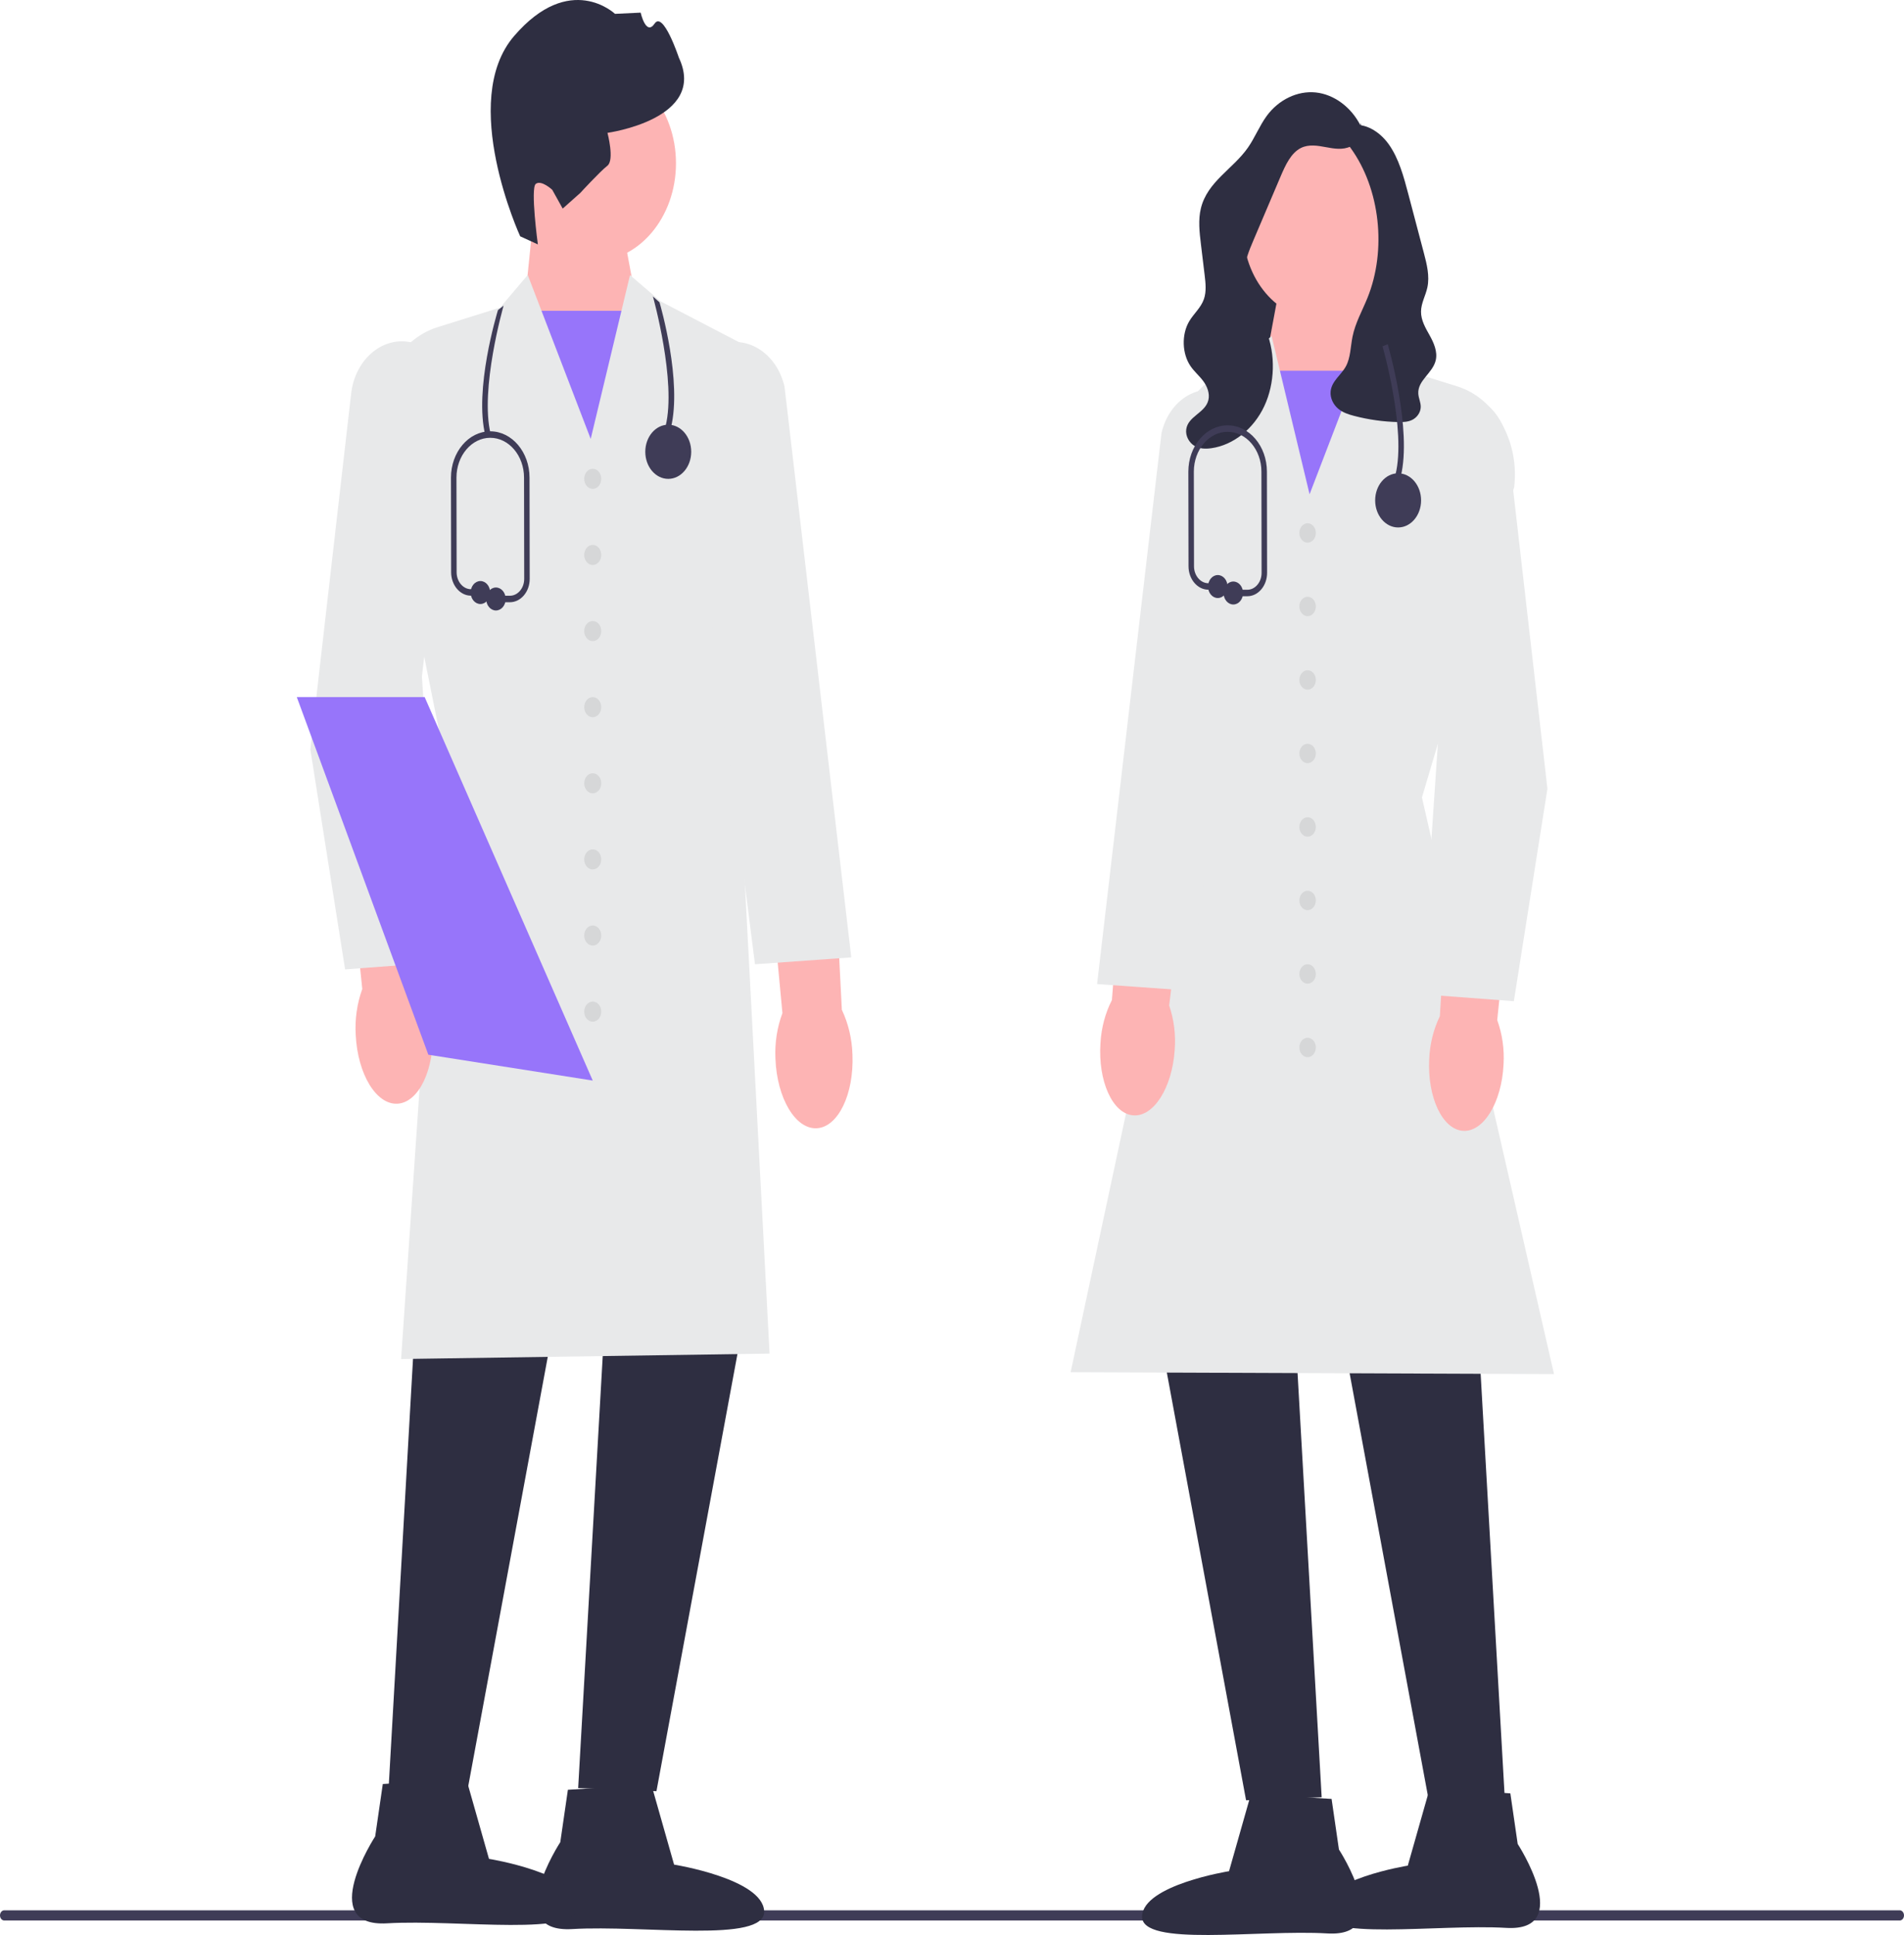 <svg width="375" height="381" viewBox="0 0 375 381" fill="none" xmlns="http://www.w3.org/2000/svg">
<g clip-path="url(#clip0_1210_812)">
<path d="M0 377.141C0 377.697 0.379 378.144 0.851 378.144H374.149C374.621 378.144 375 377.697 375 377.141C375 376.585 374.621 376.138 374.149 376.138H0.851C0.379 376.138 0 376.585 0 377.141Z" fill="#3F3C57"/>
<path d="M121.797 40.491L125.856 62.33L117.221 92.727L103.31 60.067L105.24 41.12L121.797 40.491Z" fill="#FDB4B4"/>
<path d="M126.61 61.199H102.59V95.413H126.61V61.199Z" fill="#9775FA"/>
<path d="M116.733 51.491C125.792 51.491 133.137 42.833 133.137 32.152C133.137 21.472 125.792 12.813 116.733 12.813C107.673 12.813 100.329 21.472 100.329 32.152C100.329 42.833 107.673 51.491 116.733 51.491Z" fill="#FDB4B4"/>
<path d="M102.454 46.533C102.454 46.533 90.227 19.91 101.251 7.099C112.276 -5.713 121.126 2.729 121.126 2.729L126.179 2.488C126.179 2.488 127.233 7.177 128.933 4.639C130.632 2.101 133.703 11.345 133.703 11.345C139.403 23.447 119.643 26.158 119.643 26.158C119.643 26.158 121.07 31.517 119.62 32.639C118.17 33.761 114.295 37.983 114.295 37.983L110.826 41.071L108.765 37.368C108.765 37.368 106.612 35.365 105.524 36.206C104.437 37.048 105.933 48.122 105.933 48.122L102.454 46.533Z" fill="#2E2E41"/>
<path d="M82.775 242.392L76.504 352.682L91.921 353.299L112.304 243.316L82.775 242.392Z" fill="#2E2E41"/>
<path d="M120.144 241.776L113.872 352.066L129.29 352.682L149.673 242.7L120.144 241.776Z" fill="#2E2E41"/>
<path d="M78.999 267.59L87.206 147.468L74.62 84.917C73.535 75.619 78.504 66.821 86.174 64.422L98.49 60.57L103.941 54.143L116.34 86.424L124.084 54.167L130.124 59.346L148.036 68.662L148.028 68.88L145.155 144.441L151.568 266.52L151.284 266.525L78.999 267.59Z" fill="#E8E9EA"/>
<path d="M128.3 351.429L132.764 367.141C132.764 367.141 150.229 369.94 150.501 376.315C150.773 382.689 126.765 378.999 112.707 379.832C98.649 380.665 110.351 362.718 110.351 362.718L111.849 352.404L128.3 351.429Z" fill="#2E2E41"/>
<path d="M91.842 350.298L96.307 366.01C96.307 366.01 113.772 368.809 114.044 375.184C114.315 381.558 90.307 377.868 76.249 378.701C62.191 379.534 73.894 361.586 73.894 361.586L75.392 351.273L91.842 350.298Z" fill="#2E2E41"/>
<path d="M70.062 203.794C69.873 200.697 70.316 197.59 71.353 194.736L68.022 162.513L81.073 161.093L83.047 193.931C84.359 196.624 85.105 199.647 85.222 202.749C85.606 210.508 82.523 217.028 78.336 217.316C74.15 217.605 70.445 211.55 70.062 203.794Z" fill="#FDB4B4"/>
<path d="M152.728 208.524C152.567 205.424 153.039 202.324 154.103 199.483L151.069 167.219L164.133 165.966L165.804 198.829C167.09 201.538 167.808 204.571 167.896 207.674C168.209 215.437 165.066 221.918 160.877 222.152C156.687 222.386 153.039 216.285 152.728 208.524Z" fill="#FDB4B4"/>
<path d="M67.968 190.872L67.924 190.594L61.122 147.567L69.159 77.502C69.876 71.247 74.614 66.741 79.957 67.245C82.747 67.508 85.25 69.068 87.006 71.638C88.762 74.208 89.522 77.424 89.145 80.695L83.096 133.242L86.905 189.447L67.968 190.872Z" fill="#E8E9EA"/>
<path d="M148.697 189.862L135.021 82.241C134.31 79.085 134.726 75.783 136.198 72.976C137.671 70.17 139.991 68.257 142.732 67.588C147.977 66.309 153.155 70.089 154.524 76.191L167.662 188.511L148.697 189.862Z" fill="#E8E9EA"/>
<path d="M116.742 96.262C117.669 96.262 118.421 95.376 118.421 94.282C118.421 93.189 117.669 92.303 116.742 92.303C115.814 92.303 115.063 93.189 115.063 94.282C115.063 95.376 115.814 96.262 116.742 96.262Z" fill="#D6D7D8"/>
<path d="M116.742 111.249C117.669 111.249 118.421 110.362 118.421 109.269C118.421 108.176 117.669 107.29 116.742 107.29C115.814 107.29 115.063 108.176 115.063 109.269C115.063 110.362 115.814 111.249 116.742 111.249Z" fill="#D6D7D8"/>
<path d="M116.742 126.235C117.669 126.235 118.421 125.349 118.421 124.256C118.421 123.163 117.669 122.277 116.742 122.277C115.814 122.277 115.063 123.163 115.063 124.256C115.063 125.349 115.814 126.235 116.742 126.235Z" fill="#D6D7D8"/>
<path d="M116.742 141.222C117.669 141.222 118.421 140.336 118.421 139.243C118.421 138.15 117.669 137.263 116.742 137.263C115.814 137.263 115.063 138.15 115.063 139.243C115.063 140.336 115.814 141.222 116.742 141.222Z" fill="#D6D7D8"/>
<path d="M116.742 156.209C117.669 156.209 118.421 155.323 118.421 154.229C118.421 153.136 117.669 152.25 116.742 152.25C115.814 152.25 115.063 153.136 115.063 154.229C115.063 155.323 115.814 156.209 116.742 156.209Z" fill="#D6D7D8"/>
<path d="M116.742 171.196C117.669 171.196 118.421 170.309 118.421 169.216C118.421 168.123 117.669 167.237 116.742 167.237C115.814 167.237 115.063 168.123 115.063 169.216C115.063 170.309 115.814 171.196 116.742 171.196Z" fill="#D6D7D8"/>
<path d="M116.742 186.182C117.669 186.182 118.421 185.296 118.421 184.203C118.421 183.11 117.669 182.224 116.742 182.224C115.814 182.224 115.063 183.11 115.063 184.203C115.063 185.296 115.814 186.182 116.742 186.182Z" fill="#D6D7D8"/>
<path d="M116.742 201.169C117.669 201.169 118.421 200.283 118.421 199.19C118.421 198.096 117.669 197.21 116.742 197.21C115.814 197.21 115.063 198.096 115.063 199.19C115.063 200.283 115.814 201.169 116.742 201.169Z" fill="#D6D7D8"/>
<path d="M116.744 212.762L84.976 207.771L84.364 207.675L68.128 163.541L58.459 137.264H83.644L116.744 212.762Z" fill="#9775FA"/>
<path d="M244.116 45.292L264.313 32.248V69.517H240.955L244.116 45.292Z" fill="#2E2E41"/>
<path d="M268.644 53.602L270.508 71.899L257.074 103.438L248.735 74.083L252.655 52.994L268.644 53.602Z" fill="#FDB4B4"/>
<path d="M271.202 72.991H248.007V106.032H271.202V72.991Z" fill="#9775FA"/>
<path d="M290.338 247.967L296.394 354.473L281.505 355.068L261.822 248.859L290.338 247.967Z" fill="#2E2E41"/>
<path d="M254.251 247.372L260.308 353.878L245.419 354.473L225.736 248.264L254.251 247.372Z" fill="#2E2E41"/>
<path d="M306.068 270.556L305.713 270.555L210.865 270.19L210.95 269.794L235.335 155.892L229.227 98.41C228.069 87.518 233.015 77.222 241.534 72.792L244.609 71.192L250.452 66.183L257.926 97.319L269.895 66.159L275.167 72.374L287.058 76.093C294.47 78.411 299.271 86.913 298.227 95.868L298.215 95.93L280.056 157.016L306.068 270.556Z" fill="#E8E9EA"/>
<path d="M246.375 353.263L262.261 354.204L263.708 364.164C263.708 364.164 275.009 381.496 261.433 380.691C247.857 379.887 224.673 383.45 224.936 377.294C225.198 371.139 242.064 368.435 242.064 368.435L246.375 353.263Z" fill="#2E2E41"/>
<path d="M281.582 352.17L297.468 353.112L298.915 363.071C298.915 363.071 310.215 380.403 296.64 379.599C283.064 378.795 259.88 382.358 260.142 376.202C260.405 370.046 277.271 367.343 277.271 367.343L281.582 352.17Z" fill="#2E2E41"/>
<path d="M296.129 209.602C295.76 217.091 292.182 222.938 288.139 222.66C284.096 222.381 281.119 216.085 281.489 208.592C281.603 205.597 282.323 202.677 283.589 200.077L285.496 168.365L298.1 169.737L294.882 200.854C295.884 203.61 296.312 206.61 296.129 209.602Z" fill="#FDB4B4"/>
<path d="M231.36 206.753C230.855 214.232 227.173 219.988 223.135 219.608C219.098 219.229 216.236 212.859 216.742 205.377C216.909 202.385 217.681 199.484 218.995 196.916L221.473 165.26L234.049 166.947L230.271 197.976C231.223 200.757 231.597 203.767 231.36 206.753Z" fill="#FDB4B4"/>
<path d="M298.159 197.134L279.854 195.757L279.876 195.433L283.533 141.47L277.692 90.727C277.328 87.567 278.062 84.458 279.759 81.974C281.456 79.489 283.876 77.981 286.573 77.726C291.738 77.246 296.317 81.596 297.01 87.642L304.772 155.304L304.764 155.354L298.159 197.134Z" fill="#E8E9EA"/>
<path d="M234.407 195.067L216.074 193.76L216.114 193.419L228.756 85.32C230.086 79.382 235.094 75.731 240.16 76.966C242.81 77.612 245.053 79.462 246.476 82.174C247.899 84.887 248.302 88.079 247.609 91.163L234.407 195.067Z" fill="#E8E9EA"/>
<path d="M257.537 106.851C258.432 106.851 259.158 105.995 259.158 104.94C259.158 103.884 258.432 103.028 257.537 103.028C256.641 103.028 255.915 103.884 255.915 104.94C255.915 105.995 256.641 106.851 257.537 106.851Z" fill="#D6D7D8"/>
<path d="M257.537 121.324C258.432 121.324 259.158 120.468 259.158 119.412C259.158 118.356 258.432 117.501 257.537 117.501C256.641 117.501 255.915 118.356 255.915 119.412C255.915 120.468 256.641 121.324 257.537 121.324Z" fill="#D6D7D8"/>
<path d="M257.537 135.796C258.432 135.796 259.158 134.94 259.158 133.885C259.158 132.829 258.432 131.973 257.537 131.973C256.641 131.973 255.915 132.829 255.915 133.885C255.915 134.94 256.641 135.796 257.537 135.796Z" fill="#D6D7D8"/>
<path d="M257.537 150.269C258.432 150.269 259.158 149.413 259.158 148.357C259.158 147.301 258.432 146.446 257.537 146.446C256.641 146.446 255.915 147.301 255.915 148.357C255.915 149.413 256.641 150.269 257.537 150.269Z" fill="#D6D7D8"/>
<path d="M257.537 164.741C258.432 164.741 259.158 163.885 259.158 162.83C259.158 161.774 258.432 160.918 257.537 160.918C256.641 160.918 255.915 161.774 255.915 162.83C255.915 163.885 256.641 164.741 257.537 164.741Z" fill="#D6D7D8"/>
<path d="M257.537 179.214C258.432 179.214 259.158 178.358 259.158 177.302C259.158 176.246 258.432 175.391 257.537 175.391C256.641 175.391 255.915 176.246 255.915 177.302C255.915 178.358 256.641 179.214 257.537 179.214Z" fill="#D6D7D8"/>
<path d="M257.537 193.686C258.432 193.686 259.158 192.83 259.158 191.775C259.158 190.719 258.432 189.863 257.537 189.863C256.641 189.863 255.915 190.719 255.915 191.775C255.915 192.83 256.641 193.686 257.537 193.686Z" fill="#D6D7D8"/>
<path d="M257.537 208.159C258.432 208.159 259.158 207.303 259.158 206.247C259.158 205.191 258.432 204.336 257.537 204.336C256.641 204.336 255.915 205.191 255.915 206.247C255.915 207.303 256.641 208.159 257.537 208.159Z" fill="#D6D7D8"/>
<path d="M259.998 62.94C268.374 62.94 275.163 54.935 275.163 45.061C275.163 35.187 268.374 27.182 259.998 27.182C251.622 27.182 244.833 35.187 244.833 45.061C244.833 54.935 251.622 62.94 259.998 62.94Z" fill="#FDB4B4"/>
<path d="M267.946 24.189C268.672 25.932 267.52 28.108 265.995 28.841C264.469 29.573 262.746 29.277 261.12 28.972C259.493 28.667 257.768 28.378 256.247 29.123C254.279 30.088 253.17 32.508 252.214 34.753C250.43 38.945 248.646 43.137 246.862 47.329C245.99 49.377 245.098 51.517 245.082 53.809C245.051 58.015 247.881 61.376 249.404 65.18C251.258 69.811 251.105 75.487 249.005 79.971C246.906 84.454 242.913 87.631 238.601 88.249C237.466 88.411 236.266 88.394 235.245 87.786C234.225 87.178 233.447 85.851 233.636 84.522C234.005 81.923 237.374 81.316 237.993 78.783C238.316 77.461 237.744 76.049 236.973 75.017C236.201 73.984 235.226 73.178 234.491 72.11C232.795 69.648 232.682 65.846 234.227 63.249C235.136 61.723 236.541 60.589 237.128 58.858C237.628 57.382 237.446 55.724 237.257 54.15C237.013 52.129 236.77 50.107 236.526 48.085C236.242 45.727 235.962 43.283 236.524 40.995C237.811 35.75 242.834 33.287 245.779 29.074C247.148 27.117 248.069 24.763 249.473 22.84C251.83 19.614 255.54 17.835 259.138 18.205C262.735 18.575 266.128 21.085 267.975 24.743" fill="#2E2E41"/>
<path d="M265.551 24.52C264.811 24.832 264.536 25.97 264.749 26.863C264.962 27.756 265.521 28.465 266.032 29.171C271.813 37.147 273.157 49.213 269.318 58.678C268.297 61.196 266.937 63.566 266.386 66.28C265.985 68.255 266.007 70.421 265.078 72.131C264.132 73.871 262.257 75.037 262.071 77.093C261.952 78.412 262.634 79.694 263.549 80.467C264.463 81.241 265.58 81.595 266.678 81.883C269.533 82.633 272.452 83.043 275.377 83.103C276.33 83.123 277.314 83.099 278.189 82.651C279.063 82.203 279.81 81.232 279.82 80.108C279.828 79.224 279.395 78.409 279.34 77.528C279.175 74.888 282.189 73.483 282.776 70.927C283.162 69.248 282.401 67.519 281.591 66.064C280.781 64.609 279.856 63.081 279.876 61.34C279.895 59.674 280.782 58.207 281.127 56.591C281.604 54.355 281.018 52.017 280.437 49.817C279.943 47.946 279.449 46.075 278.955 44.204C278.43 42.215 277.905 40.226 277.38 38.237C276.464 34.765 275.501 31.192 273.518 28.407C271.534 25.622 268.248 23.797 265.318 24.934" fill="#2E2E41"/>
<path d="M275.885 93.801L274.846 93.444C277.012 84.69 272.342 68.354 272.295 68.191L273.32 67.778C273.518 68.464 278.146 84.664 275.885 93.801Z" fill="#3F3C57"/>
<path d="M275.366 103.856C277.864 103.856 279.888 101.468 279.888 98.524C279.888 95.579 277.864 93.192 275.366 93.192C272.868 93.192 270.843 95.579 270.843 98.524C270.843 101.468 272.868 103.856 275.366 103.856Z" fill="#3F3C57"/>
<path d="M245.649 117.4H242.906C242.607 117.4 242.365 117.115 242.365 116.762C242.365 116.41 242.607 116.124 242.906 116.124H245.649C246.405 116.124 247.115 115.777 247.649 115.146C248.182 114.516 248.476 113.678 248.474 112.787L248.441 92.87C248.441 88.543 245.456 85.024 241.787 85.024C238.118 85.024 235.132 88.543 235.132 92.868L235.165 111.511C235.169 113.33 236.426 114.821 237.969 114.835L239.852 114.851C240.15 114.854 240.391 115.142 240.389 115.495C240.387 115.845 240.145 116.128 239.848 116.128H239.843L237.961 116.111C235.827 116.092 234.087 114.029 234.083 111.513L234.049 92.87C234.049 87.839 237.52 83.747 241.787 83.747C246.053 83.747 249.524 87.839 249.524 92.868L249.557 112.784C249.559 114.017 249.153 115.176 248.415 116.048C247.677 116.92 246.694 117.4 245.649 117.4Z" fill="#3F3C57"/>
<path d="M239.848 117.752C240.907 117.752 241.767 116.739 241.767 115.49C241.767 114.24 240.907 113.228 239.848 113.228C238.788 113.228 237.929 114.24 237.929 115.49C237.929 116.739 238.788 117.752 239.848 117.752Z" fill="#3F3C57"/>
<path d="M242.906 119.024C243.966 119.024 244.825 118.012 244.825 116.762C244.825 115.513 243.966 114.5 242.906 114.5C241.846 114.5 240.987 115.513 240.987 116.762C240.987 118.012 241.846 119.024 242.906 119.024Z" fill="#3F3C57"/>
<path d="M132.134 84.234L131.095 83.877C133.26 75.123 128.643 58.534 128.596 58.37L129.896 59.525C130.094 60.21 134.395 75.097 132.134 84.234Z" fill="#3F3C57"/>
<path d="M95.597 85.789L96.636 85.432C94.471 76.678 99.14 60.343 99.187 60.179L98.075 61.057C97.877 61.742 93.336 76.652 95.597 85.789Z" fill="#3F3C57"/>
<path d="M131.614 94.289C134.112 94.289 136.137 91.901 136.137 88.957C136.137 86.012 134.112 83.625 131.614 83.625C129.117 83.625 127.092 86.012 127.092 88.957C127.092 91.901 129.117 94.289 131.614 94.289Z" fill="#3F3C57"/>
<path d="M100.418 118.579H97.676C97.376 118.579 97.134 118.293 97.134 117.94C97.134 117.588 97.376 117.302 97.676 117.302H100.418C101.174 117.302 101.884 116.955 102.418 116.324C102.952 115.694 103.245 114.856 103.244 113.965L103.21 94.048C103.21 89.721 100.225 86.202 96.556 86.202C92.887 86.202 89.902 89.721 89.902 94.046L89.935 112.689C89.938 114.508 91.196 115.999 92.739 116.013L94.621 116.03C94.92 116.032 95.161 116.32 95.159 116.673C95.156 117.024 94.914 117.306 94.617 117.306H94.613L92.73 117.289C90.597 117.27 88.857 115.207 88.852 112.692L88.819 94.048C88.819 89.017 92.29 84.925 96.556 84.925C100.822 84.925 104.293 89.017 104.293 94.046L104.326 113.963C104.329 115.195 103.923 116.354 103.185 117.226C102.446 118.098 101.464 118.579 100.418 118.579Z" fill="#3F3C57"/>
<path d="M94.617 118.93C95.677 118.93 96.536 117.917 96.536 116.668C96.536 115.419 95.677 114.406 94.617 114.406C93.558 114.406 92.698 115.419 92.698 116.668C92.698 117.917 93.558 118.93 94.617 118.93Z" fill="#3F3C57"/>
<path d="M97.675 120.203C98.735 120.203 99.594 119.19 99.594 117.94C99.594 116.691 98.735 115.678 97.675 115.678C96.616 115.678 95.757 116.691 95.757 117.94C95.757 119.19 96.616 120.203 97.675 120.203Z" fill="#3F3C57"/>
</g>
<defs>
<clipPath id="clip0_1210_812">
<rect width="375" height="381" fill="white"/>
</clipPath>
</defs>
</svg>

